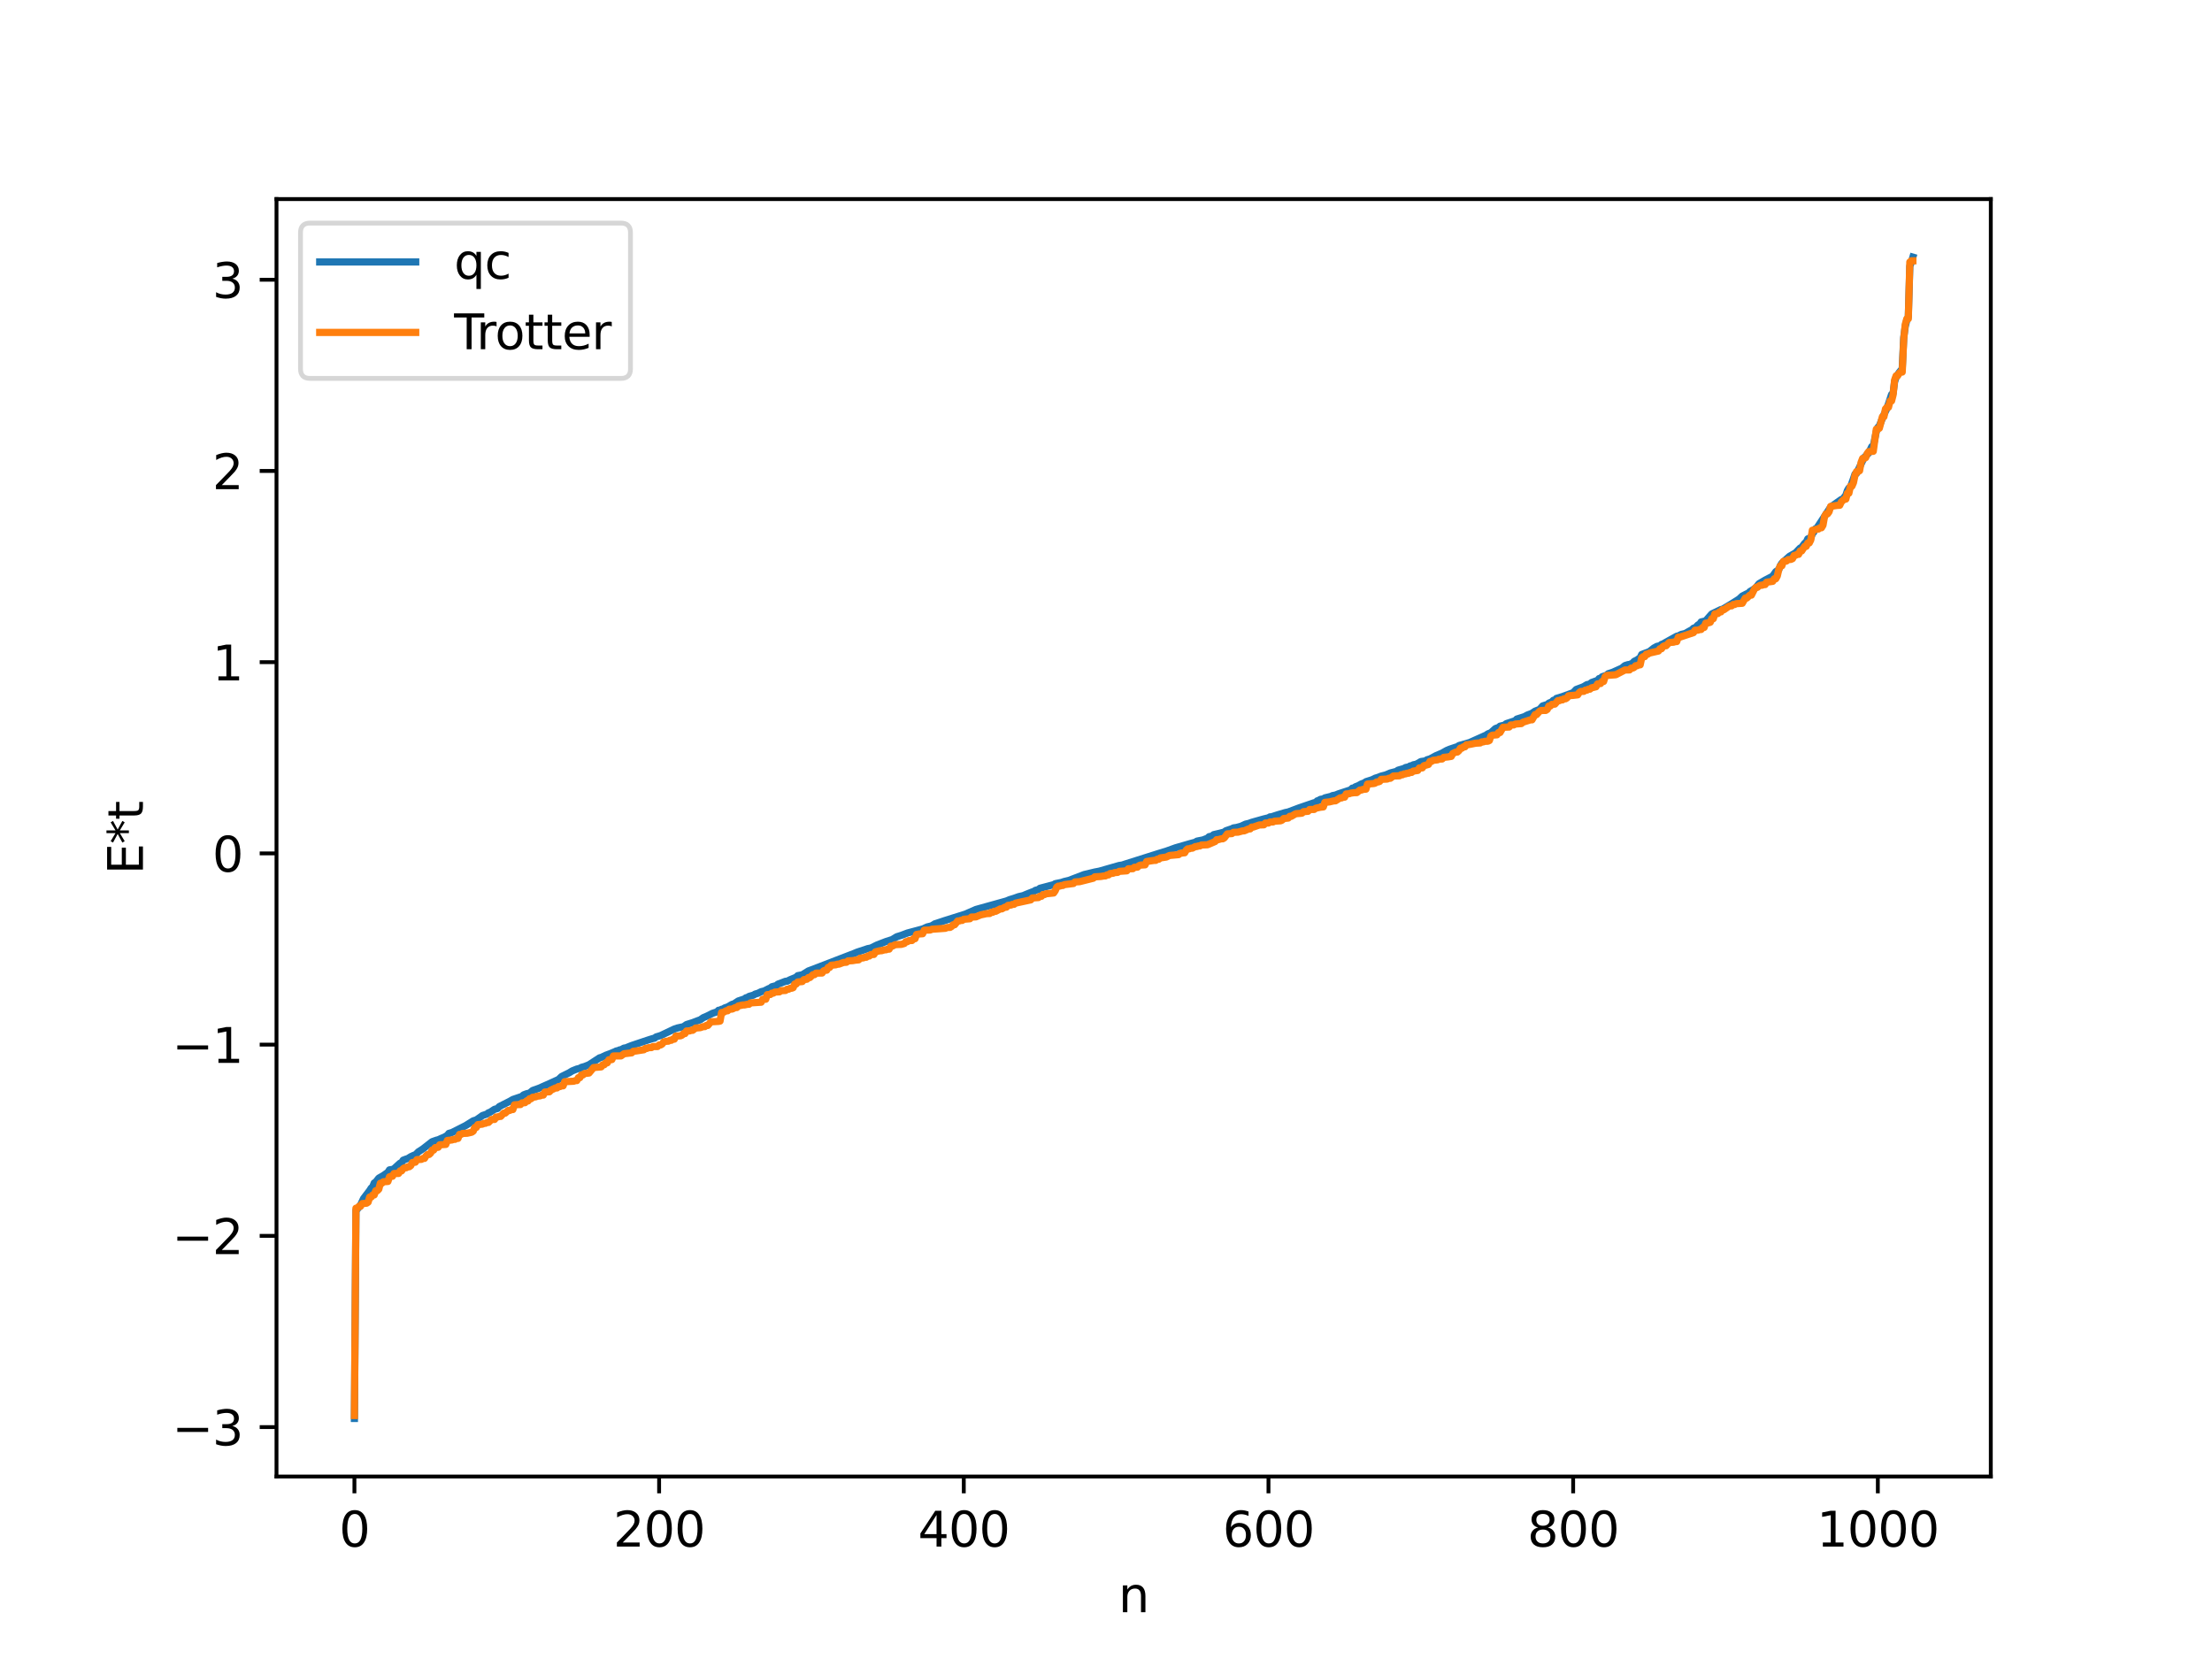 <?xml version="1.0" encoding="utf-8" standalone="no"?>
<!DOCTYPE svg PUBLIC "-//W3C//DTD SVG 1.1//EN"
  "http://www.w3.org/Graphics/SVG/1.1/DTD/svg11.dtd">
<svg xmlns:xlink="http://www.w3.org/1999/xlink" width="460.8pt" height="345.6pt" viewBox="0 0 460.8 345.6" xmlns="http://www.w3.org/2000/svg" version="1.1">
 <defs>
  <style type="text/css">*{stroke-linejoin: round; stroke-linecap: butt}</style>
 </defs>
 <g id="figure_1">
  <g id="patch_1">
   <path d="M 0 345.6 
L 460.8 345.6 
L 460.8 0 
L 0 0 
z
" style="fill: #ffffff"/>
  </g>
  <g id="axes_1">
   <g id="patch_2">
    <path d="M 57.6 307.584 
L 414.72 307.584 
L 414.72 41.472 
L 57.6 41.472 
z
" style="fill: #ffffff"/>
   </g>
   <g id="matplotlib.axis_1">
    <g id="xtick_1">
     <g id="line2d_1">
      <defs>
       <path id="m2e9875444c" d="M 0 0 
L 0 3.5 
" style="stroke: #000000; stroke-width: 0.8"/>
      </defs>
      <g>
       <use xlink:href="#m2e9875444c" x="73.833" y="307.584" style="stroke: #000000; stroke-width: 0.8"/>
      </g>
     </g>
     <g id="text_1">
      <!-- 0 -->
      <g transform="translate(70.651 322.182) scale(0.1 -0.1)">
       <defs>
        <path id="DejaVuSans-30" d="M 2034 4250 
Q 1547 4250 1301 3770 
Q 1056 3291 1056 2328 
Q 1056 1369 1301 889 
Q 1547 409 2034 409 
Q 2525 409 2770 889 
Q 3016 1369 3016 2328 
Q 3016 3291 2770 3770 
Q 2525 4250 2034 4250 
z
M 2034 4750 
Q 2819 4750 3233 4129 
Q 3647 3509 3647 2328 
Q 3647 1150 3233 529 
Q 2819 -91 2034 -91 
Q 1250 -91 836 529 
Q 422 1150 422 2328 
Q 422 3509 836 4129 
Q 1250 4750 2034 4750 
z
" transform="scale(0.016)"/>
       </defs>
       <use xlink:href="#DejaVuSans-30"/>
      </g>
     </g>
    </g>
    <g id="xtick_2">
     <g id="line2d_2">
      <g>
       <use xlink:href="#m2e9875444c" x="137.304" y="307.584" style="stroke: #000000; stroke-width: 0.8"/>
      </g>
     </g>
     <g id="text_2">
      <!-- 200 -->
      <g transform="translate(127.76 322.182) scale(0.1 -0.1)">
       <defs>
        <path id="DejaVuSans-32" d="M 1228 531 
L 3431 531 
L 3431 0 
L 469 0 
L 469 531 
Q 828 903 1448 1529 
Q 2069 2156 2228 2338 
Q 2531 2678 2651 2914 
Q 2772 3150 2772 3378 
Q 2772 3750 2511 3984 
Q 2250 4219 1831 4219 
Q 1534 4219 1204 4116 
Q 875 4013 500 3803 
L 500 4441 
Q 881 4594 1212 4672 
Q 1544 4750 1819 4750 
Q 2544 4750 2975 4387 
Q 3406 4025 3406 3419 
Q 3406 3131 3298 2873 
Q 3191 2616 2906 2266 
Q 2828 2175 2409 1742 
Q 1991 1309 1228 531 
z
" transform="scale(0.016)"/>
       </defs>
       <use xlink:href="#DejaVuSans-32"/>
       <use xlink:href="#DejaVuSans-30" x="63.623"/>
       <use xlink:href="#DejaVuSans-30" x="127.246"/>
      </g>
     </g>
    </g>
    <g id="xtick_3">
     <g id="line2d_3">
      <g>
       <use xlink:href="#m2e9875444c" x="200.775" y="307.584" style="stroke: #000000; stroke-width: 0.8"/>
      </g>
     </g>
     <g id="text_3">
      <!-- 400 -->
      <g transform="translate(191.231 322.182) scale(0.1 -0.1)">
       <defs>
        <path id="DejaVuSans-34" d="M 2419 4116 
L 825 1625 
L 2419 1625 
L 2419 4116 
z
M 2253 4666 
L 3047 4666 
L 3047 1625 
L 3713 1625 
L 3713 1100 
L 3047 1100 
L 3047 0 
L 2419 0 
L 2419 1100 
L 313 1100 
L 313 1709 
L 2253 4666 
z
" transform="scale(0.016)"/>
       </defs>
       <use xlink:href="#DejaVuSans-34"/>
       <use xlink:href="#DejaVuSans-30" x="63.623"/>
       <use xlink:href="#DejaVuSans-30" x="127.246"/>
      </g>
     </g>
    </g>
    <g id="xtick_4">
     <g id="line2d_4">
      <g>
       <use xlink:href="#m2e9875444c" x="264.246" y="307.584" style="stroke: #000000; stroke-width: 0.8"/>
      </g>
     </g>
     <g id="text_4">
      <!-- 600 -->
      <g transform="translate(254.702 322.182) scale(0.1 -0.1)">
       <defs>
        <path id="DejaVuSans-36" d="M 2113 2584 
Q 1688 2584 1439 2293 
Q 1191 2003 1191 1497 
Q 1191 994 1439 701 
Q 1688 409 2113 409 
Q 2538 409 2786 701 
Q 3034 994 3034 1497 
Q 3034 2003 2786 2293 
Q 2538 2584 2113 2584 
z
M 3366 4563 
L 3366 3988 
Q 3128 4100 2886 4159 
Q 2644 4219 2406 4219 
Q 1781 4219 1451 3797 
Q 1122 3375 1075 2522 
Q 1259 2794 1537 2939 
Q 1816 3084 2150 3084 
Q 2853 3084 3261 2657 
Q 3669 2231 3669 1497 
Q 3669 778 3244 343 
Q 2819 -91 2113 -91 
Q 1303 -91 875 529 
Q 447 1150 447 2328 
Q 447 3434 972 4092 
Q 1497 4750 2381 4750 
Q 2619 4750 2861 4703 
Q 3103 4656 3366 4563 
z
" transform="scale(0.016)"/>
       </defs>
       <use xlink:href="#DejaVuSans-36"/>
       <use xlink:href="#DejaVuSans-30" x="63.623"/>
       <use xlink:href="#DejaVuSans-30" x="127.246"/>
      </g>
     </g>
    </g>
    <g id="xtick_5">
     <g id="line2d_5">
      <g>
       <use xlink:href="#m2e9875444c" x="327.717" y="307.584" style="stroke: #000000; stroke-width: 0.8"/>
      </g>
     </g>
     <g id="text_5">
      <!-- 800 -->
      <g transform="translate(318.173 322.182) scale(0.1 -0.1)">
       <defs>
        <path id="DejaVuSans-38" d="M 2034 2216 
Q 1584 2216 1326 1975 
Q 1069 1734 1069 1313 
Q 1069 891 1326 650 
Q 1584 409 2034 409 
Q 2484 409 2743 651 
Q 3003 894 3003 1313 
Q 3003 1734 2745 1975 
Q 2488 2216 2034 2216 
z
M 1403 2484 
Q 997 2584 770 2862 
Q 544 3141 544 3541 
Q 544 4100 942 4425 
Q 1341 4750 2034 4750 
Q 2731 4750 3128 4425 
Q 3525 4100 3525 3541 
Q 3525 3141 3298 2862 
Q 3072 2584 2669 2484 
Q 3125 2378 3379 2068 
Q 3634 1759 3634 1313 
Q 3634 634 3220 271 
Q 2806 -91 2034 -91 
Q 1263 -91 848 271 
Q 434 634 434 1313 
Q 434 1759 690 2068 
Q 947 2378 1403 2484 
z
M 1172 3481 
Q 1172 3119 1398 2916 
Q 1625 2713 2034 2713 
Q 2441 2713 2670 2916 
Q 2900 3119 2900 3481 
Q 2900 3844 2670 4047 
Q 2441 4250 2034 4250 
Q 1625 4250 1398 4047 
Q 1172 3844 1172 3481 
z
" transform="scale(0.016)"/>
       </defs>
       <use xlink:href="#DejaVuSans-38"/>
       <use xlink:href="#DejaVuSans-30" x="63.623"/>
       <use xlink:href="#DejaVuSans-30" x="127.246"/>
      </g>
     </g>
    </g>
    <g id="xtick_6">
     <g id="line2d_6">
      <g>
       <use xlink:href="#m2e9875444c" x="391.188" y="307.584" style="stroke: #000000; stroke-width: 0.8"/>
      </g>
     </g>
     <g id="text_6">
      <!-- 1000 -->
      <g transform="translate(378.463 322.182) scale(0.1 -0.1)">
       <defs>
        <path id="DejaVuSans-31" d="M 794 531 
L 1825 531 
L 1825 4091 
L 703 3866 
L 703 4441 
L 1819 4666 
L 2450 4666 
L 2450 531 
L 3481 531 
L 3481 0 
L 794 0 
L 794 531 
z
" transform="scale(0.016)"/>
       </defs>
       <use xlink:href="#DejaVuSans-31"/>
       <use xlink:href="#DejaVuSans-30" x="63.623"/>
       <use xlink:href="#DejaVuSans-30" x="127.246"/>
       <use xlink:href="#DejaVuSans-30" x="190.869"/>
      </g>
     </g>
    </g>
    <g id="text_7">
     <!-- n -->
     <g transform="translate(232.991 335.861) scale(0.1 -0.1)">
      <defs>
       <path id="DejaVuSans-6e" d="M 3513 2113 
L 3513 0 
L 2938 0 
L 2938 2094 
Q 2938 2591 2744 2837 
Q 2550 3084 2163 3084 
Q 1697 3084 1428 2787 
Q 1159 2491 1159 1978 
L 1159 0 
L 581 0 
L 581 3500 
L 1159 3500 
L 1159 2956 
Q 1366 3272 1645 3428 
Q 1925 3584 2291 3584 
Q 2894 3584 3203 3211 
Q 3513 2838 3513 2113 
z
" transform="scale(0.016)"/>
      </defs>
      <use xlink:href="#DejaVuSans-6e"/>
     </g>
    </g>
   </g>
   <g id="matplotlib.axis_2">
    <g id="ytick_1">
     <g id="line2d_7">
      <defs>
       <path id="m2c002a5224" d="M 0 0 
L -3.5 0 
" style="stroke: #000000; stroke-width: 0.8"/>
      </defs>
      <g>
       <use xlink:href="#m2c002a5224" x="57.6" y="297.286" style="stroke: #000000; stroke-width: 0.8"/>
      </g>
     </g>
     <g id="text_8">
      <!-- −3 -->
      <g transform="translate(35.858 301.085) scale(0.1 -0.1)">
       <defs>
        <path id="DejaVuSans-2212" d="M 678 2272 
L 4684 2272 
L 4684 1741 
L 678 1741 
L 678 2272 
z
" transform="scale(0.016)"/>
        <path id="DejaVuSans-33" d="M 2597 2516 
Q 3050 2419 3304 2112 
Q 3559 1806 3559 1356 
Q 3559 666 3084 287 
Q 2609 -91 1734 -91 
Q 1441 -91 1130 -33 
Q 819 25 488 141 
L 488 750 
Q 750 597 1062 519 
Q 1375 441 1716 441 
Q 2309 441 2620 675 
Q 2931 909 2931 1356 
Q 2931 1769 2642 2001 
Q 2353 2234 1838 2234 
L 1294 2234 
L 1294 2753 
L 1863 2753 
Q 2328 2753 2575 2939 
Q 2822 3125 2822 3475 
Q 2822 3834 2567 4026 
Q 2313 4219 1838 4219 
Q 1578 4219 1281 4162 
Q 984 4106 628 3988 
L 628 4550 
Q 988 4650 1302 4700 
Q 1616 4750 1894 4750 
Q 2613 4750 3031 4423 
Q 3450 4097 3450 3541 
Q 3450 3153 3228 2886 
Q 3006 2619 2597 2516 
z
" transform="scale(0.016)"/>
       </defs>
       <use xlink:href="#DejaVuSans-2212"/>
       <use xlink:href="#DejaVuSans-33" x="83.789"/>
      </g>
     </g>
    </g>
    <g id="ytick_2">
     <g id="line2d_8">
      <g>
       <use xlink:href="#m2c002a5224" x="57.6" y="257.451" style="stroke: #000000; stroke-width: 0.8"/>
      </g>
     </g>
     <g id="text_9">
      <!-- −2 -->
      <g transform="translate(35.858 261.25) scale(0.1 -0.1)">
       <use xlink:href="#DejaVuSans-2212"/>
       <use xlink:href="#DejaVuSans-32" x="83.789"/>
      </g>
     </g>
    </g>
    <g id="ytick_3">
     <g id="line2d_9">
      <g>
       <use xlink:href="#m2c002a5224" x="57.6" y="217.615" style="stroke: #000000; stroke-width: 0.8"/>
      </g>
     </g>
     <g id="text_10">
      <!-- −1 -->
      <g transform="translate(35.858 221.414) scale(0.1 -0.1)">
       <use xlink:href="#DejaVuSans-2212"/>
       <use xlink:href="#DejaVuSans-31" x="83.789"/>
      </g>
     </g>
    </g>
    <g id="ytick_4">
     <g id="line2d_10">
      <g>
       <use xlink:href="#m2c002a5224" x="57.6" y="177.779" style="stroke: #000000; stroke-width: 0.8"/>
      </g>
     </g>
     <g id="text_11">
      <!-- 0 -->
      <g transform="translate(44.237 181.579) scale(0.1 -0.1)">
       <use xlink:href="#DejaVuSans-30"/>
      </g>
     </g>
    </g>
    <g id="ytick_5">
     <g id="line2d_11">
      <g>
       <use xlink:href="#m2c002a5224" x="57.6" y="137.944" style="stroke: #000000; stroke-width: 0.8"/>
      </g>
     </g>
     <g id="text_12">
      <!-- 1 -->
      <g transform="translate(44.237 141.743) scale(0.1 -0.1)">
       <use xlink:href="#DejaVuSans-31"/>
      </g>
     </g>
    </g>
    <g id="ytick_6">
     <g id="line2d_12">
      <g>
       <use xlink:href="#m2c002a5224" x="57.6" y="98.108" style="stroke: #000000; stroke-width: 0.8"/>
      </g>
     </g>
     <g id="text_13">
      <!-- 2 -->
      <g transform="translate(44.237 101.907) scale(0.1 -0.1)">
       <use xlink:href="#DejaVuSans-32"/>
      </g>
     </g>
    </g>
    <g id="ytick_7">
     <g id="line2d_13">
      <g>
       <use xlink:href="#m2c002a5224" x="57.6" y="58.273" style="stroke: #000000; stroke-width: 0.8"/>
      </g>
     </g>
     <g id="text_14">
      <!-- 3 -->
      <g transform="translate(44.237 62.072) scale(0.1 -0.1)">
       <use xlink:href="#DejaVuSans-33"/>
      </g>
     </g>
    </g>
    <g id="text_15">
     <!-- E*t -->
     <g transform="translate(29.778 182.148) rotate(-90) scale(0.1 -0.1)">
      <defs>
       <path id="DejaVuSans-45" d="M 628 4666 
L 3578 4666 
L 3578 4134 
L 1259 4134 
L 1259 2753 
L 3481 2753 
L 3481 2222 
L 1259 2222 
L 1259 531 
L 3634 531 
L 3634 0 
L 628 0 
L 628 4666 
z
" transform="scale(0.016)"/>
       <path id="DejaVuSans-2a" d="M 3009 3897 
L 1888 3291 
L 3009 2681 
L 2828 2375 
L 1778 3009 
L 1778 1831 
L 1422 1831 
L 1422 3009 
L 372 2375 
L 191 2681 
L 1313 3291 
L 191 3897 
L 372 4206 
L 1422 3572 
L 1422 4750 
L 1778 4750 
L 1778 3572 
L 2828 4206 
L 3009 3897 
z
" transform="scale(0.016)"/>
       <path id="DejaVuSans-74" d="M 1172 4494 
L 1172 3500 
L 2356 3500 
L 2356 3053 
L 1172 3053 
L 1172 1153 
Q 1172 725 1289 603 
Q 1406 481 1766 481 
L 2356 481 
L 2356 0 
L 1766 0 
Q 1100 0 847 248 
Q 594 497 594 1153 
L 594 3053 
L 172 3053 
L 172 3500 
L 594 3500 
L 594 4494 
L 1172 4494 
z
" transform="scale(0.016)"/>
      </defs>
      <use xlink:href="#DejaVuSans-45"/>
      <use xlink:href="#DejaVuSans-2a" x="63.184"/>
      <use xlink:href="#DejaVuSans-74" x="113.184"/>
     </g>
    </g>
   </g>
   <g id="line2d_14">
    <path d="M 73.833 295.488 
L 74.15 252.15 
L 74.467 251.863 
L 75.102 251.036 
L 75.737 249.676 
L 77.006 248.01 
L 77.324 247.508 
L 77.641 247.222 
L 77.958 246.432 
L 78.276 246.239 
L 78.91 245.43 
L 79.862 244.884 
L 80.815 244.207 
L 81.132 243.707 
L 81.767 243.607 
L 82.084 243.46 
L 83.353 242.306 
L 83.671 242.189 
L 83.988 241.686 
L 84.623 241.448 
L 84.94 241.359 
L 85.575 240.958 
L 86.21 240.666 
L 86.527 240.58 
L 87.162 239.941 
L 88.114 239.327 
L 90.018 237.839 
L 90.97 237.507 
L 91.287 237.439 
L 91.922 237.144 
L 92.557 236.882 
L 93.191 236.515 
L 93.509 236.104 
L 94.143 235.929 
L 97 234.483 
L 98.586 233.492 
L 99.221 233.297 
L 100.173 232.634 
L 100.491 232.394 
L 101.443 232.078 
L 101.76 231.803 
L 102.077 231.715 
L 103.029 231.085 
L 103.664 230.921 
L 103.981 230.535 
L 106.203 229.412 
L 106.838 229.043 
L 108.742 228.395 
L 109.059 228.088 
L 109.694 227.849 
L 110.329 227.703 
L 110.963 227.167 
L 112.233 226.72 
L 114.454 225.737 
L 116.358 224.869 
L 116.993 224.259 
L 118.58 223.476 
L 119.215 223.086 
L 120.167 222.7 
L 120.801 222.55 
L 121.119 222.353 
L 121.753 222.182 
L 122.705 221.801 
L 124.927 220.354 
L 125.244 220.286 
L 126.196 219.828 
L 127.148 219.476 
L 128.1 219.08 
L 128.418 218.915 
L 128.735 218.894 
L 129.053 218.714 
L 129.37 218.68 
L 130.005 218.329 
L 130.322 218.307 
L 131.591 217.798 
L 134.765 216.734 
L 135.4 216.526 
L 136.034 216.333 
L 136.352 216.28 
L 136.669 216.008 
L 137.621 215.725 
L 140.477 214.367 
L 141.112 214.151 
L 142.381 213.878 
L 143.016 213.431 
L 144.286 213.033 
L 145.555 212.552 
L 145.872 212.443 
L 146.507 211.999 
L 147.142 211.735 
L 147.777 211.428 
L 148.411 211.098 
L 149.363 210.787 
L 149.681 210.459 
L 149.998 210.436 
L 150.315 210.244 
L 150.633 210.196 
L 150.95 209.975 
L 151.585 209.76 
L 152.537 209.21 
L 152.854 209.147 
L 153.806 208.517 
L 155.076 208.099 
L 155.393 207.857 
L 155.71 207.796 
L 156.028 207.571 
L 156.98 207.296 
L 157.297 207.091 
L 157.932 206.904 
L 158.567 206.585 
L 159.201 206.434 
L 160.153 205.946 
L 160.471 205.837 
L 160.788 205.56 
L 161.74 205.311 
L 162.058 205.013 
L 162.692 204.788 
L 163.644 204.416 
L 163.962 204.412 
L 164.596 204.093 
L 165.866 203.573 
L 166.183 203.247 
L 167.135 203.064 
L 168.405 202.267 
L 169.039 202.032 
L 177.925 198.615 
L 178.56 198.348 
L 180.781 197.614 
L 181.416 197.493 
L 182.686 196.867 
L 184.59 196.13 
L 185.859 195.728 
L 186.811 195.144 
L 187.763 194.848 
L 189.033 194.366 
L 190.62 193.942 
L 192.206 193.519 
L 193.158 193.092 
L 193.793 192.943 
L 194.11 192.85 
L 194.745 192.449 
L 196.967 191.722 
L 201.092 190.427 
L 203.314 189.456 
L 209.661 187.689 
L 210.296 187.421 
L 211.248 187.129 
L 212.2 186.788 
L 213.152 186.572 
L 213.786 186.299 
L 215.056 185.793 
L 215.373 185.708 
L 215.691 185.471 
L 216.325 185.31 
L 216.643 185.041 
L 219.499 184.289 
L 219.816 184.086 
L 221.086 183.832 
L 221.72 183.624 
L 222.672 183.402 
L 225.846 182.186 
L 228.067 181.655 
L 229.02 181.475 
L 233.145 180.296 
L 233.78 180.201 
L 234.415 179.989 
L 241.396 177.781 
L 242.983 177.3 
L 244.887 176.613 
L 248.061 175.696 
L 249.013 175.449 
L 249.33 175.224 
L 250.6 174.974 
L 251.552 174.603 
L 251.869 174.296 
L 252.504 174.164 
L 252.821 173.871 
L 254.091 173.577 
L 255.043 173.329 
L 255.36 173.066 
L 256.629 172.636 
L 256.947 172.467 
L 257.581 172.378 
L 258.534 172.118 
L 259.486 171.676 
L 260.12 171.537 
L 260.755 171.303 
L 263.294 170.59 
L 264.246 170.362 
L 264.563 170.165 
L 264.881 170.151 
L 266.15 169.742 
L 267.737 169.274 
L 268.372 169.143 
L 270.593 168.307 
L 273.767 167.219 
L 274.084 167.201 
L 274.401 166.834 
L 274.719 166.748 
L 275.036 166.526 
L 275.671 166.418 
L 275.988 166.21 
L 277.258 165.9 
L 277.575 165.738 
L 278.21 165.623 
L 278.844 165.362 
L 281.383 164.532 
L 281.7 164.191 
L 282.018 164.164 
L 282.335 163.913 
L 282.97 163.664 
L 283.605 163.306 
L 284.239 163.069 
L 284.557 162.835 
L 285.826 162.434 
L 286.461 162.118 
L 287.096 161.923 
L 287.73 161.671 
L 288.682 161.431 
L 289.634 161.023 
L 290.904 160.695 
L 291.221 160.449 
L 292.491 160.079 
L 292.808 159.887 
L 293.443 159.759 
L 293.76 159.556 
L 294.077 159.522 
L 294.395 159.327 
L 295.029 159.198 
L 295.664 158.853 
L 295.981 158.646 
L 296.934 158.504 
L 297.251 158.28 
L 297.886 158.095 
L 299.155 157.414 
L 300.424 156.873 
L 301.377 156.333 
L 302.011 156.068 
L 303.281 155.641 
L 303.598 155.572 
L 303.915 155.318 
L 306.137 154.685 
L 309.628 153.119 
L 309.945 152.882 
L 310.58 152.63 
L 311.532 151.764 
L 312.167 151.548 
L 312.484 151.272 
L 313.436 151.046 
L 313.753 150.758 
L 315.658 150.13 
L 315.975 149.794 
L 317.562 149.292 
L 318.196 148.945 
L 318.831 148.713 
L 319.148 148.578 
L 319.783 148.148 
L 320.735 147.78 
L 321.37 147.052 
L 322.005 146.854 
L 322.322 146.814 
L 322.639 146.478 
L 323.274 146.221 
L 323.591 145.882 
L 323.909 145.865 
L 324.226 145.491 
L 325.496 145.106 
L 327.717 144.296 
L 328.352 143.629 
L 329.621 143.154 
L 329.939 143.018 
L 330.573 142.625 
L 331.208 142.498 
L 331.525 142.19 
L 332.477 141.847 
L 332.795 141.779 
L 333.112 141.359 
L 333.429 141.323 
L 333.747 140.979 
L 334.699 140.656 
L 335.016 140.351 
L 335.968 140.041 
L 337.872 139.18 
L 338.507 138.654 
L 339.142 138.453 
L 339.459 138.424 
L 340.094 138.151 
L 340.411 137.781 
L 341.046 137.467 
L 341.681 137.009 
L 341.998 136.339 
L 343.585 135.748 
L 344.537 134.997 
L 345.172 134.651 
L 345.806 134.512 
L 346.124 134.231 
L 346.441 134.137 
L 347.076 133.768 
L 349.297 132.535 
L 349.615 132.483 
L 350.249 132.154 
L 350.884 132.01 
L 351.201 131.887 
L 351.836 131.517 
L 352.471 131.177 
L 352.788 130.859 
L 353.105 130.826 
L 353.74 130.174 
L 354.058 130.027 
L 354.375 129.56 
L 355.327 129.334 
L 356.596 127.893 
L 358.5 126.978 
L 358.818 126.928 
L 360.722 125.783 
L 362.309 124.779 
L 362.943 124.178 
L 363.896 123.695 
L 364.213 123.587 
L 364.53 123.236 
L 365.165 122.869 
L 365.8 122.396 
L 366.434 121.593 
L 367.704 120.851 
L 369.291 120.025 
L 369.925 119.096 
L 370.56 118.668 
L 370.877 117.837 
L 371.195 117.327 
L 372.781 115.891 
L 373.734 115.353 
L 374.051 115.165 
L 375.003 114.173 
L 375.32 114.022 
L 375.955 113.163 
L 376.272 112.933 
L 376.59 112.253 
L 377.224 112.012 
L 377.542 111.233 
L 377.859 110.835 
L 378.177 110.153 
L 378.494 109.994 
L 381.35 105.642 
L 382.302 104.955 
L 383.572 104.061 
L 383.889 103.971 
L 384.524 103.16 
L 384.841 102.2 
L 385.158 101.658 
L 385.476 101.497 
L 386.11 99.712 
L 386.428 98.773 
L 386.745 98.63 
L 388.332 95.32 
L 389.284 94.38 
L 389.919 93.05 
L 390.236 92.919 
L 390.871 89.9 
L 391.188 89.05 
L 391.505 88.704 
L 392.458 86.362 
L 393.092 85.069 
L 394.044 82.177 
L 394.362 81.931 
L 394.679 79.514 
L 394.996 78.576 
L 395.631 77.602 
L 396.266 76.815 
L 396.583 70.3 
L 396.9 67.988 
L 397.218 66.731 
L 397.535 65.95 
L 397.853 55.416 
L 398.17 54.668 
L 398.487 53.568 
L 398.487 53.568 
" clip-path="url(#p46fda8371a)" style="fill: none; stroke: #1f77b4; stroke-width: 1.5; stroke-linecap: square"/>
   </g>
   <g id="line2d_15">
    <path d="M 73.833 294.874 
L 74.15 251.694 
L 74.467 251.694 
L 74.785 251.295 
L 75.102 251.295 
L 75.42 250.749 
L 76.372 250.646 
L 76.689 250.433 
L 77.006 249.371 
L 77.324 249.371 
L 77.641 248.931 
L 77.958 248.931 
L 78.276 248.049 
L 78.593 248.049 
L 78.91 247.732 
L 79.228 246.496 
L 79.545 246.496 
L 79.862 246.186 
L 80.815 246.12 
L 81.132 245.156 
L 81.449 245.037 
L 81.767 245.037 
L 82.084 244.465 
L 83.036 244.451 
L 83.353 243.915 
L 83.671 243.915 
L 83.988 243.451 
L 84.305 243.264 
L 84.623 243.264 
L 84.94 243.056 
L 85.258 243.056 
L 85.575 242.814 
L 85.892 242.179 
L 86.527 242.108 
L 86.844 241.58 
L 87.796 241.513 
L 88.114 241.316 
L 88.431 241.316 
L 88.748 240.802 
L 89.066 240.506 
L 89.383 240.506 
L 89.7 240.228 
L 90.018 239.588 
L 90.335 239.588 
L 90.653 239.08 
L 91.287 239 
L 91.605 238.485 
L 92.874 238.405 
L 93.191 237.582 
L 94.143 237.477 
L 94.461 237.352 
L 94.778 237.352 
L 95.096 237.155 
L 95.413 237.155 
L 95.73 236.315 
L 96.048 236.315 
L 96.365 236.115 
L 97.317 236.078 
L 98.269 235.862 
L 98.586 235.635 
L 98.904 234.869 
L 99.221 234.869 
L 99.539 234.282 
L 100.491 234.186 
L 100.808 234.009 
L 101.125 234.009 
L 101.443 233.829 
L 101.76 233.829 
L 102.395 233.209 
L 103.029 233.199 
L 103.347 232.696 
L 103.664 232.696 
L 103.981 232.57 
L 104.299 232.57 
L 104.934 231.885 
L 105.251 231.885 
L 105.886 231.317 
L 106.203 231.317 
L 106.52 231.141 
L 106.838 231.141 
L 107.155 230.163 
L 108.107 230.099 
L 108.424 230.099 
L 108.742 229.752 
L 109.377 229.707 
L 109.694 229.349 
L 110.011 229.349 
L 110.329 228.886 
L 110.646 228.886 
L 110.963 228.582 
L 111.598 228.491 
L 111.915 228.362 
L 112.55 228.277 
L 112.867 228.126 
L 113.185 228.126 
L 113.502 227.489 
L 114.454 227.439 
L 114.772 227.097 
L 115.724 226.64 
L 116.041 226.64 
L 116.358 226.348 
L 116.676 226.348 
L 116.993 226.196 
L 117.31 226.196 
L 117.628 225.341 
L 119.532 225.239 
L 119.849 225.107 
L 120.167 225.107 
L 120.484 224.498 
L 120.801 224.498 
L 121.119 223.929 
L 121.436 223.929 
L 121.753 223.641 
L 122.705 223.532 
L 123.658 222.395 
L 125.244 222.25 
L 125.562 221.805 
L 125.879 221.805 
L 126.196 221.404 
L 126.514 221.404 
L 126.831 220.769 
L 127.466 220.73 
L 127.783 219.976 
L 129.37 219.964 
L 130.005 219.513 
L 131.591 219.329 
L 131.909 219.01 
L 132.543 218.932 
L 134.13 218.685 
L 134.448 218.407 
L 134.765 218.407 
L 135.082 218.25 
L 135.717 218.229 
L 136.034 218.012 
L 136.986 218.009 
L 137.304 217.686 
L 137.621 217.686 
L 137.939 217.496 
L 138.256 217.045 
L 138.891 216.905 
L 139.208 216.905 
L 139.525 216.713 
L 139.843 216.713 
L 140.16 216.475 
L 140.477 216.475 
L 140.795 215.835 
L 141.747 215.783 
L 142.064 215.656 
L 142.381 215.318 
L 142.699 215.318 
L 143.016 214.771 
L 143.651 214.771 
L 143.968 214.635 
L 144.286 214.635 
L 144.92 214.158 
L 145.872 214.082 
L 146.507 213.863 
L 146.824 213.863 
L 147.142 213.619 
L 147.459 213.619 
L 148.094 212.866 
L 149.681 212.776 
L 149.998 212.713 
L 150.315 210.927 
L 150.633 210.927 
L 151.267 210.566 
L 151.585 210.566 
L 151.902 210.249 
L 152.537 210.209 
L 153.172 209.894 
L 153.489 209.894 
L 153.806 209.555 
L 154.758 209.354 
L 155.076 209.354 
L 155.71 209.211 
L 156.028 209.211 
L 156.345 208.924 
L 158.567 208.78 
L 158.884 208.171 
L 159.519 208.162 
L 159.836 207.202 
L 160.471 207.175 
L 160.788 206.892 
L 161.105 206.888 
L 161.423 206.665 
L 162.375 206.622 
L 162.692 206.379 
L 163.644 206.332 
L 163.962 206.077 
L 164.279 206.077 
L 164.596 205.877 
L 164.914 205.877 
L 165.231 205.747 
L 165.548 204.99 
L 165.866 204.99 
L 166.183 204.568 
L 167.135 204.476 
L 167.453 204.079 
L 168.087 203.99 
L 168.405 203.642 
L 168.722 203.642 
L 169.357 203.041 
L 169.674 203.041 
L 169.991 202.724 
L 171.261 202.698 
L 171.578 202.245 
L 171.896 202.114 
L 172.213 202.114 
L 172.53 201.524 
L 172.848 201.524 
L 173.165 201.072 
L 174.117 200.986 
L 174.434 200.856 
L 174.752 200.856 
L 175.704 200.502 
L 176.339 200.453 
L 176.656 200.175 
L 177.608 200.123 
L 178.243 200.013 
L 178.877 199.956 
L 179.195 199.606 
L 179.829 199.553 
L 180.147 199.413 
L 180.464 199.413 
L 180.781 199.157 
L 181.099 199.157 
L 181.416 198.853 
L 182.051 198.831 
L 182.368 198.293 
L 183.32 198.053 
L 183.638 198.053 
L 184.272 197.864 
L 184.59 197.864 
L 184.907 197.725 
L 185.224 197.725 
L 185.542 197.111 
L 185.859 197.111 
L 186.494 196.791 
L 187.763 196.729 
L 188.398 196.541 
L 188.715 196.167 
L 189.033 196.167 
L 189.35 195.933 
L 189.985 195.924 
L 190.302 195.549 
L 190.62 195.549 
L 190.937 194.663 
L 191.572 194.555 
L 192.206 194.512 
L 192.524 193.783 
L 193.793 193.741 
L 194.11 193.58 
L 195.697 193.472 
L 196.967 193.378 
L 197.284 193.218 
L 197.919 193.195 
L 198.236 193 
L 198.553 192.644 
L 198.871 192.644 
L 199.505 191.862 
L 199.823 191.862 
L 200.14 191.735 
L 200.458 191.735 
L 200.775 191.501 
L 202.044 191.393 
L 202.362 191.042 
L 203.314 191.003 
L 204.266 190.598 
L 205.535 190.324 
L 206.17 190.299 
L 206.487 190.047 
L 206.805 190.047 
L 207.122 189.838 
L 207.439 189.838 
L 208.391 189.335 
L 208.709 189.335 
L 209.343 188.976 
L 209.661 188.976 
L 209.978 188.615 
L 210.613 188.536 
L 210.93 188.386 
L 211.248 188.386 
L 211.565 188.14 
L 214.739 187.456 
L 215.056 187.069 
L 216.325 186.98 
L 216.643 186.711 
L 216.96 186.711 
L 217.277 186.353 
L 217.595 186.353 
L 217.912 186.192 
L 219.499 186.025 
L 219.816 185.566 
L 220.134 184.82 
L 220.451 184.597 
L 220.768 184.597 
L 221.086 184.464 
L 221.403 184.464 
L 221.72 184.289 
L 223.624 184.047 
L 223.942 183.725 
L 224.894 183.671 
L 227.75 182.951 
L 228.067 182.664 
L 229.337 182.586 
L 229.972 182.475 
L 230.289 182.464 
L 230.606 182.262 
L 230.924 182.262 
L 231.241 181.983 
L 231.876 181.919 
L 232.193 181.779 
L 232.828 181.734 
L 233.145 181.521 
L 234.732 181.41 
L 235.049 180.992 
L 236.001 180.963 
L 236.319 180.667 
L 236.953 180.648 
L 237.271 180.335 
L 237.588 180.213 
L 238.54 180.163 
L 238.858 179.477 
L 239.492 179.373 
L 240.444 179.232 
L 240.762 179.232 
L 241.079 178.994 
L 241.396 178.994 
L 241.714 178.728 
L 242.983 178.535 
L 243.618 178.212 
L 245.522 178.037 
L 245.839 177.774 
L 246.474 177.672 
L 246.791 177.651 
L 247.109 177.104 
L 247.426 176.833 
L 247.743 176.833 
L 248.061 176.694 
L 248.378 176.694 
L 249.013 176.357 
L 249.33 176.357 
L 249.648 176.222 
L 249.965 176.222 
L 250.282 176.035 
L 251.552 175.981 
L 253.139 175.303 
L 253.456 174.92 
L 253.773 174.92 
L 254.408 174.739 
L 254.725 174.739 
L 255.043 174.552 
L 255.677 173.714 
L 256.629 173.652 
L 256.947 173.389 
L 257.899 173.355 
L 258.851 173.094 
L 259.168 173.094 
L 260.12 172.677 
L 260.438 172.677 
L 260.755 172.302 
L 261.072 172.302 
L 262.342 171.858 
L 263.294 171.822 
L 263.611 171.455 
L 264.246 171.454 
L 264.563 171.234 
L 265.198 171.228 
L 265.515 171.07 
L 266.785 170.985 
L 267.102 170.84 
L 267.42 170.513 
L 268.372 170.415 
L 268.689 170.054 
L 269.006 170.054 
L 269.641 169.679 
L 269.958 169.51 
L 270.91 169.435 
L 271.228 169.391 
L 271.545 169.092 
L 272.497 169.006 
L 272.815 168.637 
L 273.767 168.621 
L 274.084 168.375 
L 275.036 168.167 
L 275.671 168.097 
L 275.988 167.148 
L 276.94 167.052 
L 277.892 166.829 
L 278.21 166.829 
L 279.162 166.226 
L 279.479 166.226 
L 279.796 166.061 
L 280.114 166.061 
L 280.431 165.4 
L 281.066 165.351 
L 281.383 165.23 
L 282.018 165.135 
L 282.653 165.117 
L 283.287 164.592 
L 283.605 164.592 
L 283.922 164.449 
L 284.557 164.394 
L 284.874 163.338 
L 286.143 163.228 
L 286.461 163.153 
L 286.778 162.898 
L 287.096 162.898 
L 287.413 162.785 
L 287.73 162.356 
L 289 162.293 
L 289.317 162.132 
L 289.634 162.132 
L 290.269 161.66 
L 291.539 161.612 
L 291.856 161.402 
L 292.173 161.402 
L 292.491 161.218 
L 292.808 161.218 
L 293.125 161.073 
L 293.443 161.073 
L 293.76 160.906 
L 294.077 160.906 
L 294.395 160.641 
L 295.347 160.501 
L 295.664 159.989 
L 296.299 159.966 
L 296.616 159.514 
L 297.568 159.25 
L 297.886 158.619 
L 298.203 158.619 
L 298.52 158.395 
L 299.472 158.289 
L 299.79 158.133 
L 300.424 158.11 
L 300.742 157.776 
L 301.694 157.674 
L 302.329 157.568 
L 302.646 156.965 
L 303.281 156.666 
L 303.598 156.666 
L 303.915 156.386 
L 304.233 155.86 
L 304.55 155.86 
L 304.867 155.576 
L 305.185 155.576 
L 305.502 155.133 
L 305.82 155.133 
L 306.454 155.019 
L 307.406 154.823 
L 308.358 154.768 
L 308.676 154.552 
L 308.993 154.552 
L 309.31 154.428 
L 309.945 154.412 
L 310.262 154.264 
L 310.58 153.324 
L 310.897 153.152 
L 311.849 153.074 
L 312.167 152.604 
L 312.484 152.604 
L 313.119 151.507 
L 314.388 151.454 
L 314.705 151.028 
L 315.34 151.02 
L 315.658 150.838 
L 316.927 150.736 
L 317.244 150.456 
L 318.831 149.952 
L 319.148 149.952 
L 319.783 148.866 
L 320.1 148.866 
L 320.735 148.154 
L 321.053 148.008 
L 322.005 147.994 
L 322.322 147.783 
L 322.639 147.088 
L 322.957 147.088 
L 323.274 146.739 
L 323.909 146.68 
L 324.543 145.958 
L 324.861 145.958 
L 325.178 145.796 
L 325.496 145.796 
L 325.813 145.572 
L 326.13 145.572 
L 326.448 145.375 
L 326.765 144.939 
L 327.717 144.859 
L 328.669 144.748 
L 328.986 144.262 
L 329.304 144.042 
L 329.939 144.023 
L 330.256 143.772 
L 330.573 143.772 
L 330.891 143.567 
L 331.208 143.567 
L 331.525 143.299 
L 332.477 143.066 
L 332.795 142.478 
L 333.429 142.395 
L 333.747 141.965 
L 334.064 141.965 
L 334.381 140.951 
L 334.699 140.708 
L 336.603 140.563 
L 338.507 139.57 
L 339.459 139.559 
L 339.777 139.194 
L 340.094 139.194 
L 340.411 139.045 
L 340.729 138.682 
L 341.046 138.682 
L 341.363 138.499 
L 341.681 138.499 
L 341.998 137.035 
L 342.315 136.79 
L 342.633 136.79 
L 342.95 136.275 
L 343.267 136.275 
L 343.585 136.056 
L 345.489 135.62 
L 345.806 135.147 
L 346.124 135.147 
L 346.441 134.683 
L 346.758 134.522 
L 347.076 134.522 
L 347.71 133.851 
L 348.662 133.777 
L 348.98 133.651 
L 349.297 133.651 
L 349.615 132.741 
L 349.932 132.741 
L 352.788 131.787 
L 353.105 131.291 
L 353.74 131.279 
L 354.058 131.135 
L 354.375 131.135 
L 354.692 130.708 
L 355.01 130.708 
L 355.327 129.825 
L 355.962 129.733 
L 356.279 129.628 
L 356.596 128.888 
L 356.914 128.888 
L 357.231 127.886 
L 357.866 127.814 
L 358.183 127.472 
L 358.5 127.472 
L 358.818 127.011 
L 359.135 127.011 
L 360.087 126.352 
L 360.405 126.215 
L 360.722 126.215 
L 361.039 125.932 
L 361.357 125.932 
L 361.674 125.76 
L 362.943 125.676 
L 363.578 124.584 
L 363.896 124.584 
L 364.53 123.978 
L 364.848 123.978 
L 365.482 122.718 
L 365.8 122.347 
L 366.117 122.347 
L 366.434 122.046 
L 366.752 121.927 
L 367.069 121.927 
L 367.386 121.782 
L 367.704 121.782 
L 368.021 121.287 
L 369.291 121.107 
L 369.608 120.574 
L 369.925 120.574 
L 370.243 119.99 
L 370.56 118.622 
L 370.877 117.869 
L 371.195 117.869 
L 371.512 116.937 
L 372.147 116.877 
L 372.464 116.591 
L 373.099 116.529 
L 373.416 116.377 
L 373.734 115.715 
L 374.051 115.681 
L 374.368 115.481 
L 374.686 115.481 
L 375.003 114.779 
L 375.32 114.779 
L 375.955 113.814 
L 376.272 113.814 
L 376.59 113.107 
L 376.907 113.107 
L 377.224 112.472 
L 377.542 110.462 
L 378.177 110.354 
L 378.494 110.21 
L 378.811 110.21 
L 379.129 109.945 
L 379.446 109.945 
L 379.763 109.415 
L 380.081 107.627 
L 380.398 107.042 
L 380.715 107.042 
L 381.033 106.602 
L 381.35 105.495 
L 381.985 105.396 
L 382.62 105.3 
L 383.254 105.256 
L 383.572 104.566 
L 384.206 103.973 
L 384.524 103.973 
L 384.841 102.746 
L 385.158 102.746 
L 385.476 101.272 
L 385.793 101.272 
L 386.11 100.543 
L 386.428 99.012 
L 386.745 98.25 
L 387.062 98.25 
L 387.38 98.068 
L 387.697 96.327 
L 388.015 95.502 
L 388.332 95.502 
L 388.649 95.34 
L 388.967 94.484 
L 389.284 94.079 
L 390.236 94.018 
L 390.871 89.406 
L 391.188 89.406 
L 391.505 89.21 
L 392.14 86.809 
L 392.458 86.809 
L 392.775 85.184 
L 393.092 84.83 
L 393.41 84.83 
L 393.727 83.534 
L 394.044 83.534 
L 394.362 82.292 
L 394.679 79.172 
L 394.996 78.278 
L 395.314 78.278 
L 395.631 77.739 
L 395.948 77.515 
L 396.266 77.515 
L 396.583 70.599 
L 396.9 67.575 
L 397.218 66.427 
L 397.535 66.427 
L 397.853 54.585 
L 398.17 54.323 
L 398.487 54.323 
L 398.487 54.323 
" clip-path="url(#p46fda8371a)" style="fill: none; stroke: #ff7f0e; stroke-width: 1.5; stroke-linecap: square"/>
   </g>
   <g id="patch_3">
    <path d="M 57.6 307.584 
L 57.6 41.472 
" style="fill: none; stroke: #000000; stroke-width: 0.8; stroke-linejoin: miter; stroke-linecap: square"/>
   </g>
   <g id="patch_4">
    <path d="M 414.72 307.584 
L 414.72 41.472 
" style="fill: none; stroke: #000000; stroke-width: 0.8; stroke-linejoin: miter; stroke-linecap: square"/>
   </g>
   <g id="patch_5">
    <path d="M 57.6 307.584 
L 414.72 307.584 
" style="fill: none; stroke: #000000; stroke-width: 0.8; stroke-linejoin: miter; stroke-linecap: square"/>
   </g>
   <g id="patch_6">
    <path d="M 57.6 41.472 
L 414.72 41.472 
" style="fill: none; stroke: #000000; stroke-width: 0.8; stroke-linejoin: miter; stroke-linecap: square"/>
   </g>
   <g id="legend_1">
    <g id="patch_7">
     <path d="M 64.6 78.828 
L 129.342 78.828 
Q 131.342 78.828 131.342 76.828 
L 131.342 48.472 
Q 131.342 46.472 129.342 46.472 
L 64.6 46.472 
Q 62.6 46.472 62.6 48.472 
L 62.6 76.828 
Q 62.6 78.828 64.6 78.828 
z
" style="fill: #ffffff; opacity: 0.8; stroke: #cccccc; stroke-linejoin: miter"/>
    </g>
    <g id="line2d_16">
     <path d="M 66.6 54.57 
L 76.6 54.57 
L 86.6 54.57 
" style="fill: none; stroke: #1f77b4; stroke-width: 1.5; stroke-linecap: square"/>
    </g>
    <g id="text_16">
     <!-- qc -->
     <g transform="translate(94.6 58.07) scale(0.1 -0.1)">
      <defs>
       <path id="DejaVuSans-71" d="M 947 1747 
Q 947 1113 1208 752 
Q 1469 391 1925 391 
Q 2381 391 2643 752 
Q 2906 1113 2906 1747 
Q 2906 2381 2643 2742 
Q 2381 3103 1925 3103 
Q 1469 3103 1208 2742 
Q 947 2381 947 1747 
z
M 2906 525 
Q 2725 213 2448 61 
Q 2172 -91 1784 -91 
Q 1150 -91 751 415 
Q 353 922 353 1747 
Q 353 2572 751 3078 
Q 1150 3584 1784 3584 
Q 2172 3584 2448 3432 
Q 2725 3281 2906 2969 
L 2906 3500 
L 3481 3500 
L 3481 -1331 
L 2906 -1331 
L 2906 525 
z
" transform="scale(0.016)"/>
       <path id="DejaVuSans-63" d="M 3122 3366 
L 3122 2828 
Q 2878 2963 2633 3030 
Q 2388 3097 2138 3097 
Q 1578 3097 1268 2742 
Q 959 2388 959 1747 
Q 959 1106 1268 751 
Q 1578 397 2138 397 
Q 2388 397 2633 464 
Q 2878 531 3122 666 
L 3122 134 
Q 2881 22 2623 -34 
Q 2366 -91 2075 -91 
Q 1284 -91 818 406 
Q 353 903 353 1747 
Q 353 2603 823 3093 
Q 1294 3584 2113 3584 
Q 2378 3584 2631 3529 
Q 2884 3475 3122 3366 
z
" transform="scale(0.016)"/>
      </defs>
      <use xlink:href="#DejaVuSans-71"/>
      <use xlink:href="#DejaVuSans-63" x="63.477"/>
     </g>
    </g>
    <g id="line2d_17">
     <path d="M 66.6 69.249 
L 76.6 69.249 
L 86.6 69.249 
" style="fill: none; stroke: #ff7f0e; stroke-width: 1.5; stroke-linecap: square"/>
    </g>
    <g id="text_17">
     <!-- Trotter -->
     <g transform="translate(94.6 72.749) scale(0.1 -0.1)">
      <defs>
       <path id="DejaVuSans-54" d="M -19 4666 
L 3928 4666 
L 3928 4134 
L 2272 4134 
L 2272 0 
L 1638 0 
L 1638 4134 
L -19 4134 
L -19 4666 
z
" transform="scale(0.016)"/>
       <path id="DejaVuSans-72" d="M 2631 2963 
Q 2534 3019 2420 3045 
Q 2306 3072 2169 3072 
Q 1681 3072 1420 2755 
Q 1159 2438 1159 1844 
L 1159 0 
L 581 0 
L 581 3500 
L 1159 3500 
L 1159 2956 
Q 1341 3275 1631 3429 
Q 1922 3584 2338 3584 
Q 2397 3584 2469 3576 
Q 2541 3569 2628 3553 
L 2631 2963 
z
" transform="scale(0.016)"/>
       <path id="DejaVuSans-6f" d="M 1959 3097 
Q 1497 3097 1228 2736 
Q 959 2375 959 1747 
Q 959 1119 1226 758 
Q 1494 397 1959 397 
Q 2419 397 2687 759 
Q 2956 1122 2956 1747 
Q 2956 2369 2687 2733 
Q 2419 3097 1959 3097 
z
M 1959 3584 
Q 2709 3584 3137 3096 
Q 3566 2609 3566 1747 
Q 3566 888 3137 398 
Q 2709 -91 1959 -91 
Q 1206 -91 779 398 
Q 353 888 353 1747 
Q 353 2609 779 3096 
Q 1206 3584 1959 3584 
z
" transform="scale(0.016)"/>
       <path id="DejaVuSans-65" d="M 3597 1894 
L 3597 1613 
L 953 1613 
Q 991 1019 1311 708 
Q 1631 397 2203 397 
Q 2534 397 2845 478 
Q 3156 559 3463 722 
L 3463 178 
Q 3153 47 2828 -22 
Q 2503 -91 2169 -91 
Q 1331 -91 842 396 
Q 353 884 353 1716 
Q 353 2575 817 3079 
Q 1281 3584 2069 3584 
Q 2775 3584 3186 3129 
Q 3597 2675 3597 1894 
z
M 3022 2063 
Q 3016 2534 2758 2815 
Q 2500 3097 2075 3097 
Q 1594 3097 1305 2825 
Q 1016 2553 972 2059 
L 3022 2063 
z
" transform="scale(0.016)"/>
      </defs>
      <use xlink:href="#DejaVuSans-54"/>
      <use xlink:href="#DejaVuSans-72" x="46.334"/>
      <use xlink:href="#DejaVuSans-6f" x="85.197"/>
      <use xlink:href="#DejaVuSans-74" x="146.379"/>
      <use xlink:href="#DejaVuSans-74" x="185.588"/>
      <use xlink:href="#DejaVuSans-65" x="224.797"/>
      <use xlink:href="#DejaVuSans-72" x="286.32"/>
     </g>
    </g>
   </g>
  </g>
 </g>
 <defs>
  <clipPath id="p46fda8371a">
   <rect x="57.6" y="41.472" width="357.12" height="266.112"/>
  </clipPath>
 </defs>
</svg>
